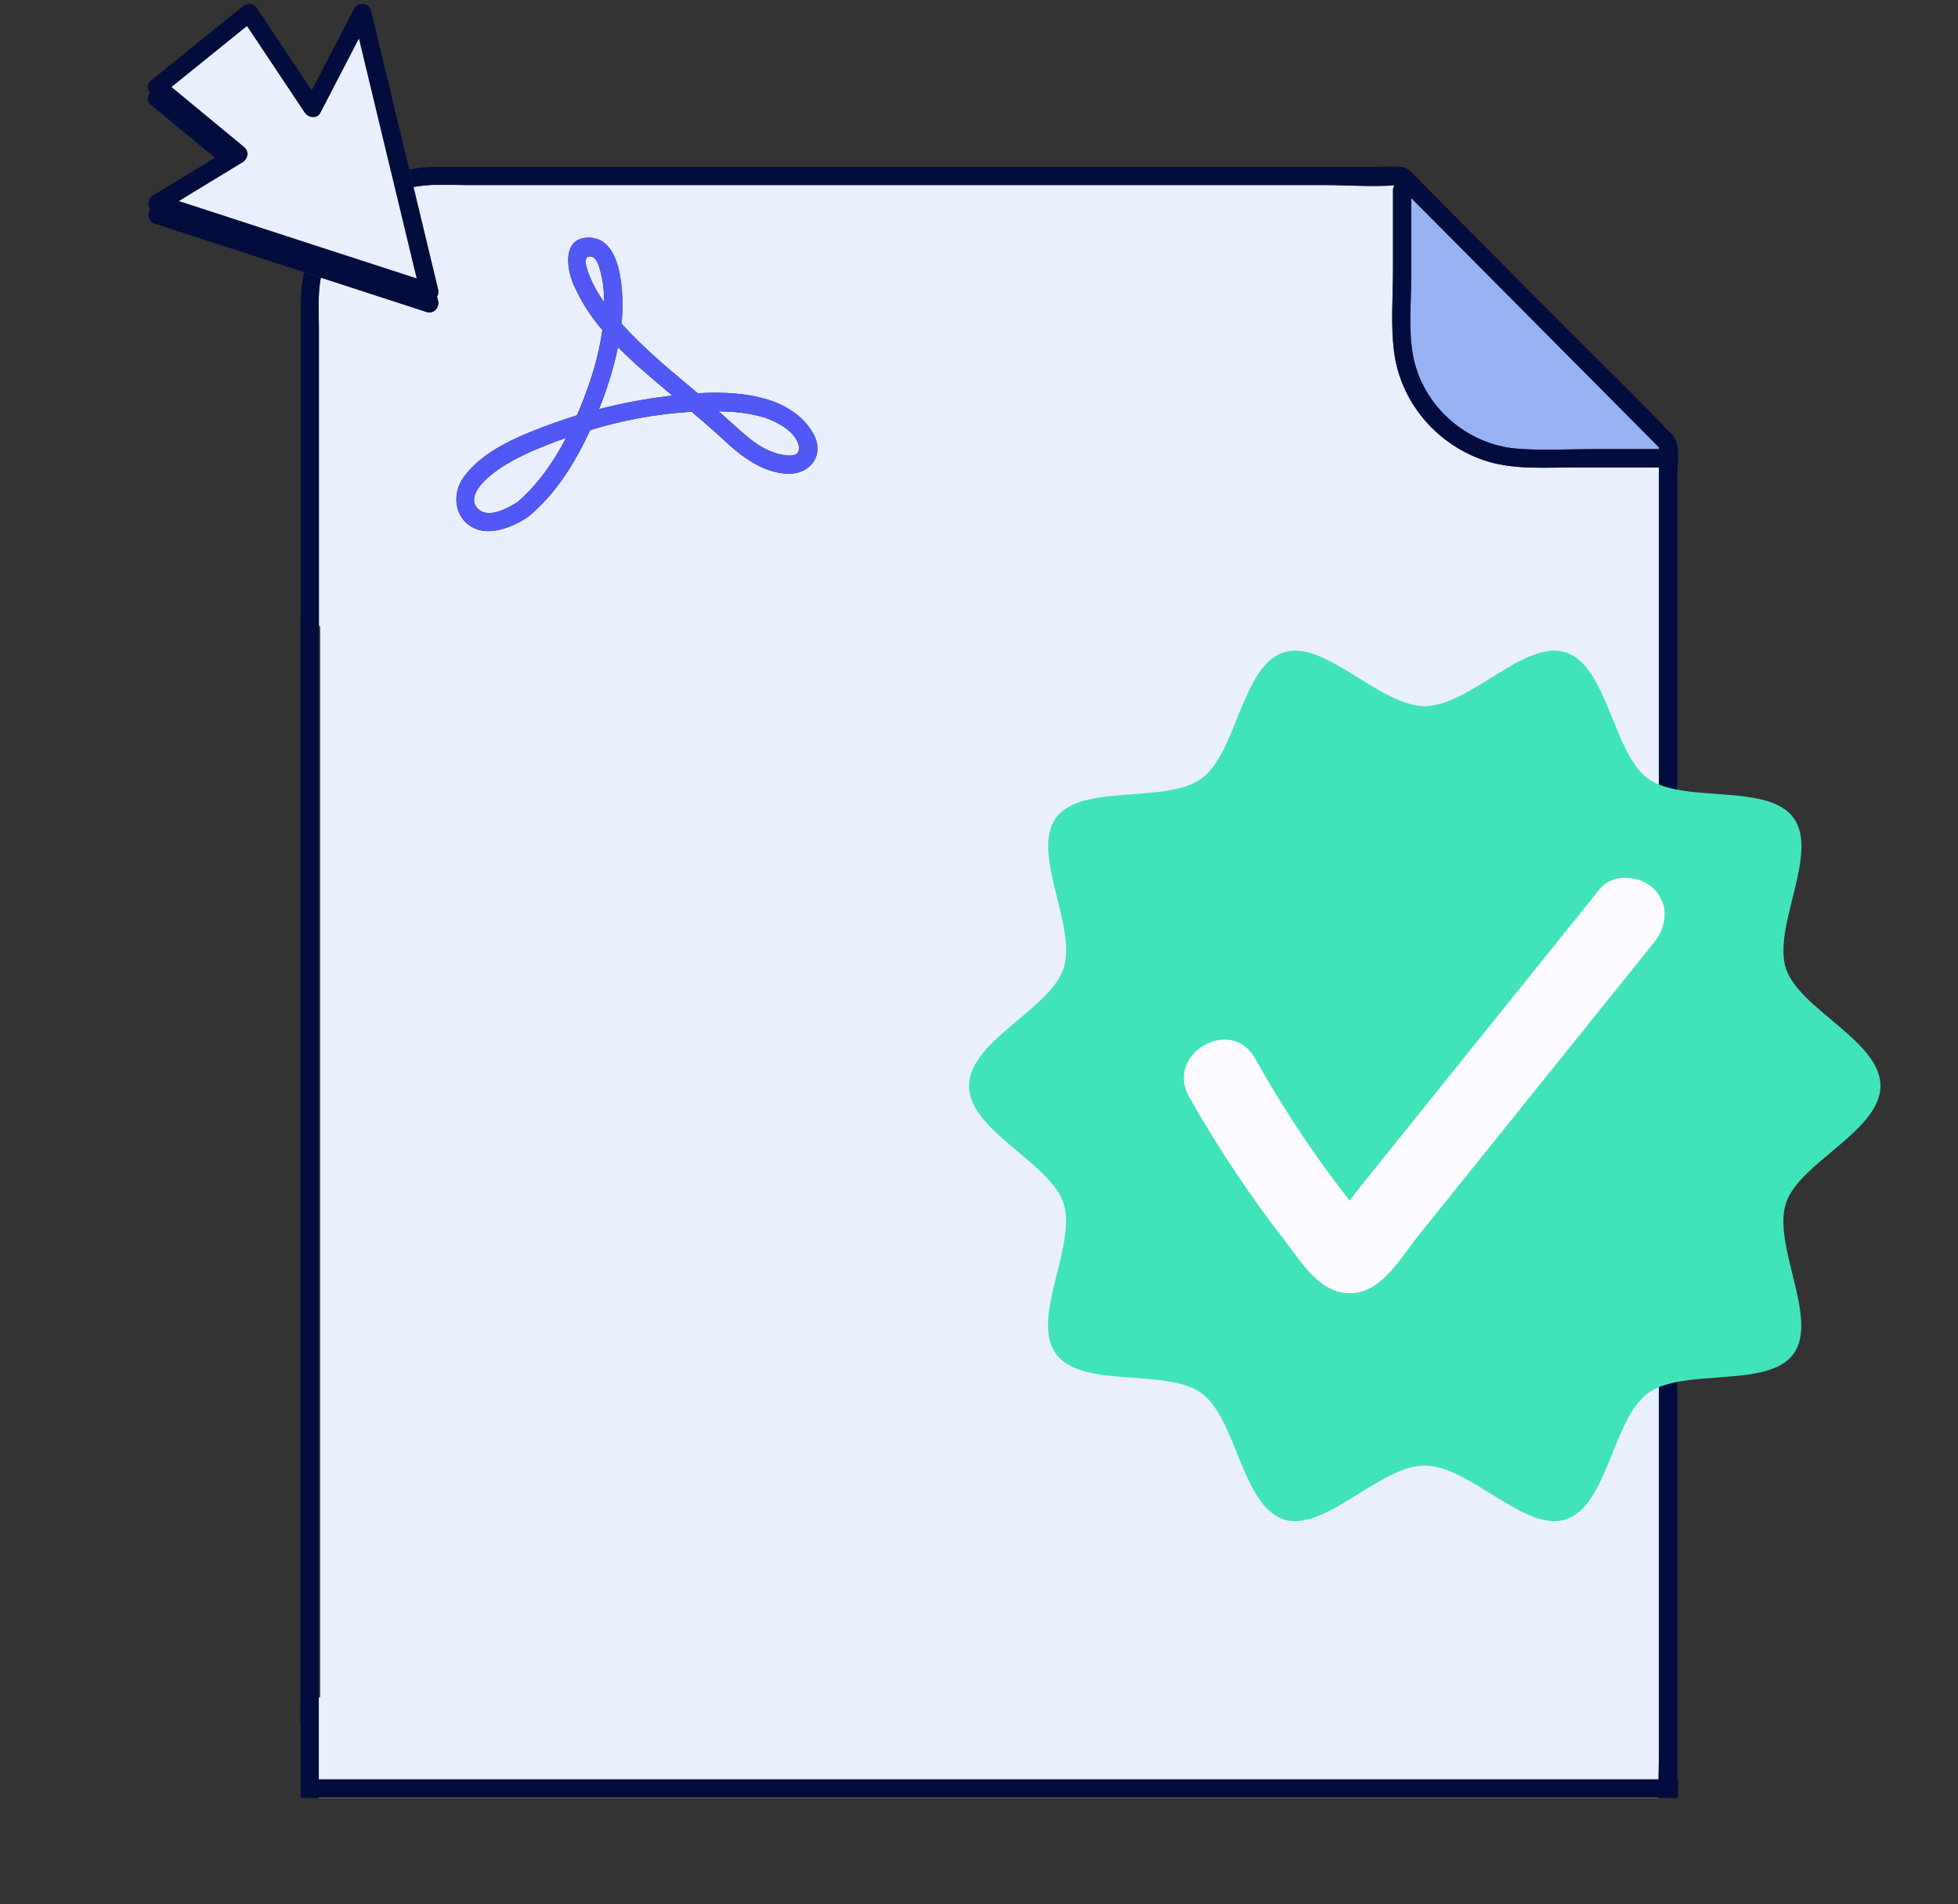 <svg width="218" height="212" viewBox="0 0 218 212" fill="none" xmlns="http://www.w3.org/2000/svg">
<rect x="0" y="0" width="218" height="212" fill="#333333" stroke="none"/>
<g clip-path="url(#clip0_1307_47729)">
<path d="M175.383 52.03C171.957 52.03 168.33 52.341 165.05 51.178C159.842 49.328 155.934 44.702 155.223 39.19C154.839 36.216 155.096 33.071 155.096 30.074V21.204C155.091 20.999 155.152 20.797 155.269 20.628C152.705 20.81 150.033 20.596 147.475 20.596H53.116C52.708 20.596 52.305 20.596 51.875 20.596L50.609 20.574C50.23 20.574 49.852 20.574 49.473 20.574H48.932H48.6H48.281C48.065 20.574 47.848 20.596 47.632 20.615L47.278 20.645L46.95 20.68C46.829 20.693 46.71 20.707 46.591 20.726L46.239 20.78L46.039 20.815C46.553 22.957 47.068 25.099 47.583 27.243L48.784 32.235C48.845 32.498 48.802 32.776 48.665 33.008C48.705 33.173 48.743 33.338 48.784 33.503C48.957 34.22 48.3 34.999 47.537 34.75L43.773 33.528L41.504 32.792L35.725 30.915C35.701 31.034 35.679 31.156 35.66 31.278C35.641 31.399 35.611 31.599 35.593 31.762C35.406 33.341 35.509 34.991 35.509 36.573V69.67L38.129 70.8L46.163 74.267C46.27 74.148 46.404 74.055 46.553 73.997C50.005 72.627 53.57 71.563 57.208 70.816C59.326 70.382 61.468 70.073 63.622 69.889C67.226 69.572 70.855 69.663 74.439 70.159C75.153 70.262 75.867 70.378 76.578 70.516C77.073 70.611 77.562 70.722 78.049 70.844C82.014 71.833 85.735 73.642 89.448 75.324C96.178 78.375 102.823 81.623 109.435 84.927C114.797 87.607 120.395 90.401 123.897 95.474C126.523 99.279 126.842 104.203 123.832 107.805C124.716 108.154 125.533 108.451 126.212 109.157L130.284 113.33L137.972 121.207C138.109 121.351 138.201 121.531 138.237 121.726C138.273 121.921 138.252 122.122 138.177 122.306C138.101 122.489 137.973 122.646 137.81 122.758C137.646 122.87 137.454 122.933 137.256 122.938H132.753C128.662 122.938 124.516 123.141 120.43 122.938L120.16 122.916L120.016 122.895C119.207 122.723 118.422 122.45 117.68 122.083C118.277 126.794 118.302 131.854 116.636 136.324C115.37 139.715 112.544 142.36 109.261 143.79C108.18 144.269 106.855 144.764 105.584 144.888C104.929 148.782 102.468 151.987 98.977 153.91C96.065 155.516 92.392 155.262 89.477 153.769C88.753 153.394 88.116 152.872 87.606 152.236C84.428 154.448 80.131 154.605 76.619 153.069C72.443 151.243 69.317 147.795 67.424 143.75C66.751 147.338 66.561 151.076 66.329 154.51C66.058 158.439 65.456 161.941 63.784 165.57C61.242 171.092 57.08 175.779 52.345 179.53C47.207 183.602 41.455 186.523 35.49 189.022V200.155H184.667C184.61 198.451 184.699 196.723 184.699 195.017V52.03H175.383ZM87.619 52.744C84.81 52.584 82.516 50.797 80.54 48.958C79.388 47.876 78.195 46.857 76.994 45.84C73.161 46.078 69.368 46.767 65.696 47.893C64.057 51.465 61.91 54.956 58.903 57.452L58.846 57.495C58.801 57.539 58.751 57.578 58.698 57.612C57.037 58.693 54.455 59.775 52.556 58.693C50.552 57.557 50.328 54.956 51.572 53.196C53.735 50.113 57.951 48.466 61.348 47.214C62.296 46.866 63.254 46.544 64.222 46.248C64.347 45.962 64.468 45.675 64.587 45.391C65.718 42.663 66.659 39.712 67.059 36.738C65.725 35.198 64.632 33.465 63.814 31.599C63.049 29.78 62.63 26.429 65.564 26.461C68.103 26.483 68.868 29.366 69.136 31.391C69.33 32.928 69.348 34.483 69.19 36.024C71.746 38.885 74.75 41.332 77.687 43.79C80.434 43.625 83.249 43.752 85.799 44.602C87.755 45.248 89.669 46.568 90.624 48.444C91.841 50.786 90.064 52.882 87.619 52.744ZM149.703 114.59L160.52 111.561C161.783 111.207 162.316 113.165 161.061 113.516L150.228 116.545C148.981 116.897 148.449 114.942 149.703 114.59ZM148.914 140.689L141.009 132.276C140.114 131.324 141.55 129.888 142.443 130.84L150.347 139.242C151.239 140.205 149.809 141.641 148.914 140.689ZM157.462 128.79L146.764 125.312C145.528 124.909 146.061 122.952 147.305 123.354L158 126.835C159.239 127.235 158.706 129.193 157.459 128.787L157.462 128.79Z" fill="#E9EFFC"/>
<path d="M184.712 49.81V50.002H177.5C174.663 50.002 171.764 50.18 168.935 49.956C163.278 49.504 158.41 45.221 157.334 39.642C156.793 36.835 157.123 33.709 157.123 30.872V22.043C165.194 30.155 173.266 38.279 181.337 46.413C182.458 47.544 183.583 48.676 184.712 49.81Z" fill="#96B2F3"/>
<path d="M35.497 189.03V200.163H33.469V189.86C33.809 189.725 34.148 189.59 34.483 189.449L35.497 189.03Z" fill="#020D3E"/>
<path d="M186.178 48.409C182.005 44.007 177.616 39.791 173.341 35.488L158.248 20.296C157.578 19.622 156.929 18.654 155.933 18.568C154.938 18.481 153.884 18.568 152.878 18.568H51.496C50.528 18.568 49.557 18.568 48.589 18.568C47.572 18.575 46.559 18.678 45.562 18.876C45.719 19.525 45.873 20.174 46.03 20.823L46.233 20.791C46.349 20.769 46.468 20.753 46.585 20.737C46.701 20.721 46.823 20.704 46.944 20.691L47.272 20.655L47.626 20.626C47.842 20.607 48.059 20.596 48.275 20.585H48.594H48.927H49.467C49.846 20.585 50.225 20.585 50.603 20.585L51.869 20.607C52.288 20.607 52.702 20.607 53.11 20.607H147.469C150.027 20.607 152.699 20.82 155.263 20.639C155.146 20.808 155.085 21.01 155.09 21.215V30.085C155.09 33.081 154.819 36.218 155.217 39.201C155.928 44.712 159.836 49.34 165.044 51.189C168.324 52.352 171.951 52.041 175.377 52.041H184.707V195.044C184.707 196.742 184.617 198.47 184.674 200.182H186.735V53.15C186.74 51.768 187.205 49.496 186.178 48.409ZM184.712 50.002H177.5C174.663 50.002 171.764 50.181 168.935 49.956C163.278 49.504 158.411 45.221 157.334 39.642C156.793 36.835 157.123 33.709 157.123 30.872V22.043C165.195 30.156 173.266 38.279 181.337 46.413C182.458 47.547 183.583 48.68 184.712 49.81V50.002Z" fill="#020D3E"/>
<path d="M35.719 30.926C35.695 31.045 35.673 31.167 35.654 31.289C35.635 31.41 35.606 31.61 35.587 31.773C35.4 33.352 35.503 35.002 35.503 36.584V69.681L34.489 69.243V69.229H34.451L33.475 68.807V33.979C33.471 32.749 33.594 31.521 33.843 30.315L35.719 30.926Z" fill="#020D3E"/>
<path d="M33.527 191.82V68.721L35.394 69.57V191.82H33.527Z" fill="#020D3E" stroke="#020D3E" stroke-width="0.17"/>
<rect x="35.647" y="66.77" width="133.025" height="122.335" fill="#E9EFFC"/>
<rect x="34.119" y="198.098" width="152.707" height="2.036" fill="#020D3E"/>
<path d="M48.658 33.019C48.796 32.786 48.839 32.51 48.778 32.246L47.577 27.254C47.061 25.112 46.547 22.97 46.033 20.826H45.971L46.03 20.812C45.873 20.163 45.719 19.515 45.562 18.866C44.448 14.238 43.336 9.611 42.225 4.985C41.917 3.71 41.61 2.436 41.306 1.163C41.106 0.336 39.851 0.149 39.451 0.92L34.71 10.06L28.617 0.92C28.537 0.789 28.428 0.678 28.298 0.594C28.169 0.511 28.023 0.457 27.87 0.437C27.717 0.418 27.562 0.432 27.416 0.48C27.27 0.528 27.136 0.608 27.025 0.715L16.797 8.973C16.677 9.057 16.583 9.172 16.523 9.305C16.463 9.438 16.44 9.585 16.456 9.731C16.456 9.841 16.478 9.95 16.521 10.051C16.565 10.152 16.628 10.244 16.708 10.32C16.616 10.404 16.545 10.509 16.501 10.627C16.457 10.743 16.442 10.869 16.456 10.993C16.457 11.124 16.488 11.254 16.547 11.371C16.606 11.488 16.692 11.589 16.797 11.667L23.936 17.562L17.003 21.783C16.879 21.858 16.773 21.958 16.691 22.077C16.609 22.195 16.553 22.33 16.527 22.473C16.502 22.615 16.507 22.761 16.542 22.901C16.578 23.04 16.642 23.171 16.732 23.284C16.63 23.416 16.561 23.571 16.532 23.735C16.502 23.9 16.513 24.069 16.563 24.228C16.613 24.388 16.7 24.533 16.818 24.651C16.936 24.769 17.081 24.857 17.241 24.907L33.837 30.294L35.713 30.905L41.492 32.782L43.761 33.517L47.526 34.739C48.288 34.988 48.945 34.199 48.772 33.493C48.748 33.349 48.699 33.184 48.658 33.019ZM46.06 30.883L44.167 30.267L36.749 27.857L34.832 27.235L21.551 22.908L21.281 22.825L20.007 22.411L19.921 22.384L26.497 18.381L27.065 18.035C27.174 17.965 27.266 17.873 27.336 17.765C27.497 17.576 27.579 17.332 27.566 17.084C27.553 16.836 27.445 16.603 27.265 16.432L19.875 10.325L19.099 9.685L27.498 2.9L33.931 12.548C34.092 12.782 34.334 12.947 34.61 13.011C34.721 13.038 34.835 13.046 34.948 13.035C35.103 13.026 35.252 12.976 35.381 12.89C35.51 12.805 35.614 12.687 35.684 12.548C37.11 9.799 38.536 7.048 39.962 4.295C41.171 9.318 42.379 14.339 43.585 19.36C43.742 20.015 43.899 20.666 44.059 21.321C44.65 23.787 45.243 26.253 45.838 28.717C45.854 28.79 45.873 28.86 45.889 28.933C46.052 29.609 46.214 30.285 46.379 30.964L46.06 30.883Z" fill="#020D3E"/>
<path d="M46.392 30.994L46.059 30.886L44.166 30.269L36.748 27.86L34.831 27.238L21.55 22.911L21.28 22.827L20.006 22.413L19.92 22.386L26.496 18.384L27.064 18.038C27.173 17.968 27.265 17.876 27.335 17.768C27.496 17.578 27.578 17.335 27.565 17.087C27.552 16.839 27.445 16.605 27.265 16.434L19.874 10.328L19.098 9.687L27.497 2.902L33.93 12.551C34.091 12.785 34.333 12.95 34.609 13.014C34.72 13.04 34.834 13.049 34.947 13.038C35.102 13.028 35.251 12.979 35.38 12.893C35.509 12.808 35.614 12.69 35.683 12.551C37.109 9.802 38.535 7.051 39.961 4.298C41.171 9.32 42.378 14.342 43.584 19.363C43.741 20.017 43.898 20.669 44.058 21.324C44.649 23.79 45.242 26.255 45.837 28.72C45.853 28.793 45.872 28.863 45.889 28.936C46.064 29.639 46.227 30.318 46.392 30.994Z" fill="#E9EFFC"/>
<path d="M53.938 53.547C55.861 51.654 58.554 50.467 61.029 49.491C61.686 49.22 62.351 48.985 63.024 48.752C61.629 51.43 59.874 53.964 57.616 55.892C56.553 56.576 54.579 57.647 53.435 56.822C52.102 55.875 53.075 54.38 53.938 53.547Z" fill="#E9EFFC"/>
<path d="M67.269 33.638C66.45 32.538 65.811 31.314 65.376 30.012C65.217 29.495 64.927 28.46 65.798 28.565C66.431 28.641 66.701 29.682 66.842 30.188C67.066 31.018 67.197 31.871 67.234 32.73C67.258 33.03 67.267 33.333 67.269 33.638Z" fill="#E9EFFC"/>
<path d="M74.261 44.112C71.709 44.429 69.18 44.909 66.689 45.55C67.605 43.319 68.312 41.008 68.804 38.647C70.616 40.483 72.62 42.162 74.507 43.749L74.853 44.042L74.261 44.112Z" fill="#E9EFFC"/>
<path d="M82.763 48.241C81.838 47.43 80.932 46.619 80.016 45.789C80.403 45.799 80.79 45.816 81.176 45.837C82.497 45.893 83.806 46.108 85.075 46.478C86.514 46.924 88.691 48.101 88.95 49.723C89.194 51.238 86.868 50.645 86.065 50.348C84.835 49.91 83.739 49.099 82.763 48.241Z" fill="#E9EFFC"/>
<path d="M65.825 28.431C65.583 28.402 65.391 28.449 65.259 28.578C65.131 28.702 65.085 28.878 65.076 29.049C65.058 29.387 65.179 29.798 65.258 30.052L65.257 30.052L65.258 30.055C65.694 31.37 66.336 32.608 67.16 33.722L67.408 34.057L67.404 33.64C67.403 33.495 67.397 33.351 67.392 33.209L67.391 33.18C67.385 33.028 67.38 32.879 67.38 32.73H67.38L67.38 32.724C67.343 31.855 67.21 30.993 66.983 30.153L66.983 30.152C66.978 30.137 66.974 30.122 66.97 30.106C66.9 29.855 66.797 29.482 66.636 29.156C66.469 28.817 66.215 28.478 65.825 28.431ZM65.825 28.431L65.809 28.566L65.825 28.431C65.825 28.431 65.825 28.431 65.825 28.431ZM77.621 43.883L77.662 43.918L77.715 43.915C80.444 43.753 83.24 43.881 85.778 44.719C87.71 45.358 89.59 46.659 90.524 48.495C91.1 49.629 90.955 50.685 90.391 51.441C89.823 52.2 88.819 52.67 87.648 52.599L87.647 52.599C84.89 52.445 82.628 50.689 80.652 48.849C79.498 47.773 78.303 46.743 77.102 45.726L77.061 45.691L77.007 45.695C73.162 45.933 69.359 46.624 65.677 47.753L65.619 47.771L65.594 47.826C63.959 51.389 61.818 54.858 58.839 57.336L58.785 57.377L58.779 57.382L58.773 57.388C58.734 57.425 58.692 57.458 58.646 57.486L58.646 57.486L58.644 57.488C57.822 58.023 56.774 58.556 55.702 58.822C54.629 59.088 53.549 59.083 52.644 58.565L52.643 58.565C50.725 57.478 50.494 54.974 51.703 53.263L51.703 53.263C52.773 51.745 54.348 50.575 56.087 49.626C57.825 48.678 59.717 47.956 61.415 47.33L61.415 47.33C62.361 46.981 63.316 46.66 64.282 46.367L64.342 46.349L64.367 46.292C64.426 46.155 64.483 46.02 64.539 45.887C64.604 45.733 64.667 45.582 64.732 45.435L64.732 45.435L64.733 45.432C65.855 42.706 66.811 39.735 67.214 36.745L67.222 36.685L67.182 36.639C65.857 35.109 64.771 33.389 63.959 31.536C63.582 30.641 63.295 29.377 63.456 28.35C63.536 27.839 63.725 27.398 64.058 27.086C64.388 26.776 64.876 26.58 65.583 26.586L65.583 26.586C66.789 26.596 67.576 27.281 68.103 28.23C68.632 29.184 68.888 30.39 69.022 31.398C69.215 32.925 69.233 34.469 69.076 35.999L69.07 36.059L69.109 36.103C71.449 38.73 74.178 41.009 76.873 43.259C77.123 43.467 77.372 43.675 77.621 43.883ZM57.677 56.014L57.685 56.009L57.691 56.003C59.978 54.06 61.743 51.51 63.143 48.815L63.3 48.514L62.979 48.625C62.306 48.858 61.638 49.094 60.977 49.366C58.503 50.342 55.786 51.537 53.842 53.451C53.41 53.874 52.933 54.475 52.736 55.103C52.637 55.419 52.606 55.749 52.696 56.068C52.785 56.389 52.992 56.686 53.344 56.94L53.344 56.94C53.971 57.392 54.806 57.313 55.586 57.06C56.372 56.804 57.142 56.358 57.677 56.014ZM66.562 45.5L66.46 45.749L66.721 45.682C69.206 45.042 71.729 44.563 74.276 44.247C74.276 44.247 74.276 44.247 74.276 44.246L74.868 44.176L75.177 44.14L74.939 43.939L74.593 43.647L74.593 43.647L74.492 43.562C72.633 41.999 70.673 40.351 68.898 38.552L68.721 38.373L68.67 38.62C68.18 40.973 67.474 43.276 66.562 45.5ZM86.017 50.489L86.039 50.497H86.042C86.46 50.648 87.243 50.868 87.904 50.862C88.239 50.859 88.568 50.799 88.799 50.616C89.042 50.423 89.149 50.12 89.082 49.702L89.082 49.702C88.944 48.839 88.3 48.111 87.533 47.551C86.762 46.988 85.844 46.576 85.114 46.349L85.112 46.349C83.832 45.976 82.512 45.759 81.181 45.703C80.794 45.681 80.406 45.665 80.018 45.654L79.652 45.644L79.923 45.889C80.84 46.72 81.747 47.532 82.672 48.343C83.653 49.205 84.763 50.029 86.017 50.489Z" fill="#5158F5" stroke="#5158F5" stroke-width="0.27"/>
</g>
<path d="M209.367 120.898C209.367 125.914 200.313 129.439 198.843 133.966C197.318 138.637 202.518 146.821 199.693 150.728C196.868 154.635 187.432 152.236 183.486 155.107C179.539 157.977 179.012 167.647 174.318 169.168C169.789 170.641 163.646 163.175 158.624 163.175C153.603 163.175 147.464 170.641 142.935 169.168C138.262 167.647 137.676 157.952 133.767 155.107C129.859 152.261 120.432 154.682 117.56 150.728C114.688 146.774 119.914 138.659 118.41 133.966C116.94 129.439 107.887 125.897 107.887 120.898C107.887 115.9 116.94 112.354 118.41 107.827C119.935 103.134 114.735 94.972 117.56 91.064C120.385 87.157 129.821 89.557 133.767 86.686C137.714 83.815 138.241 74.15 142.935 72.625C147.464 71.156 153.607 78.617 158.624 78.617C163.642 78.617 169.785 71.156 174.318 72.625C178.991 74.15 179.577 83.845 183.486 86.686C187.394 89.527 196.821 87.111 199.693 91.064C202.565 95.018 197.34 103.134 198.843 107.827C200.313 112.358 209.367 115.883 209.367 120.898Z" fill="#41E4BA"/>
<path d="M184.14 98.964C182.653 97.477 179.577 97.167 178.133 98.964L162.698 118.142L155.255 127.396L151.534 132.025C151.109 132.543 150.684 133.117 150.285 133.686C149.86 133.134 149.41 132.581 148.985 132.017C147.9 130.581 146.848 129.122 145.828 127.638C143.645 124.462 141.61 121.19 139.723 117.824C137.043 113.059 129.697 117.335 132.391 122.109C135.602 127.795 139.231 133.236 143.245 138.387C145.051 140.71 146.975 143.98 150.306 143.98C153.811 143.98 155.897 140.081 157.808 137.703L184.123 104.969C185.576 103.185 185.886 100.709 184.14 98.964Z" fill="#FDFBFF"/>
<defs>
<clipPath id="clip0_1307_47729">
<rect width="217.972" height="211.485" fill="white" transform="translate(0.014 0.257)"/>
</clipPath>
</defs>
</svg>
